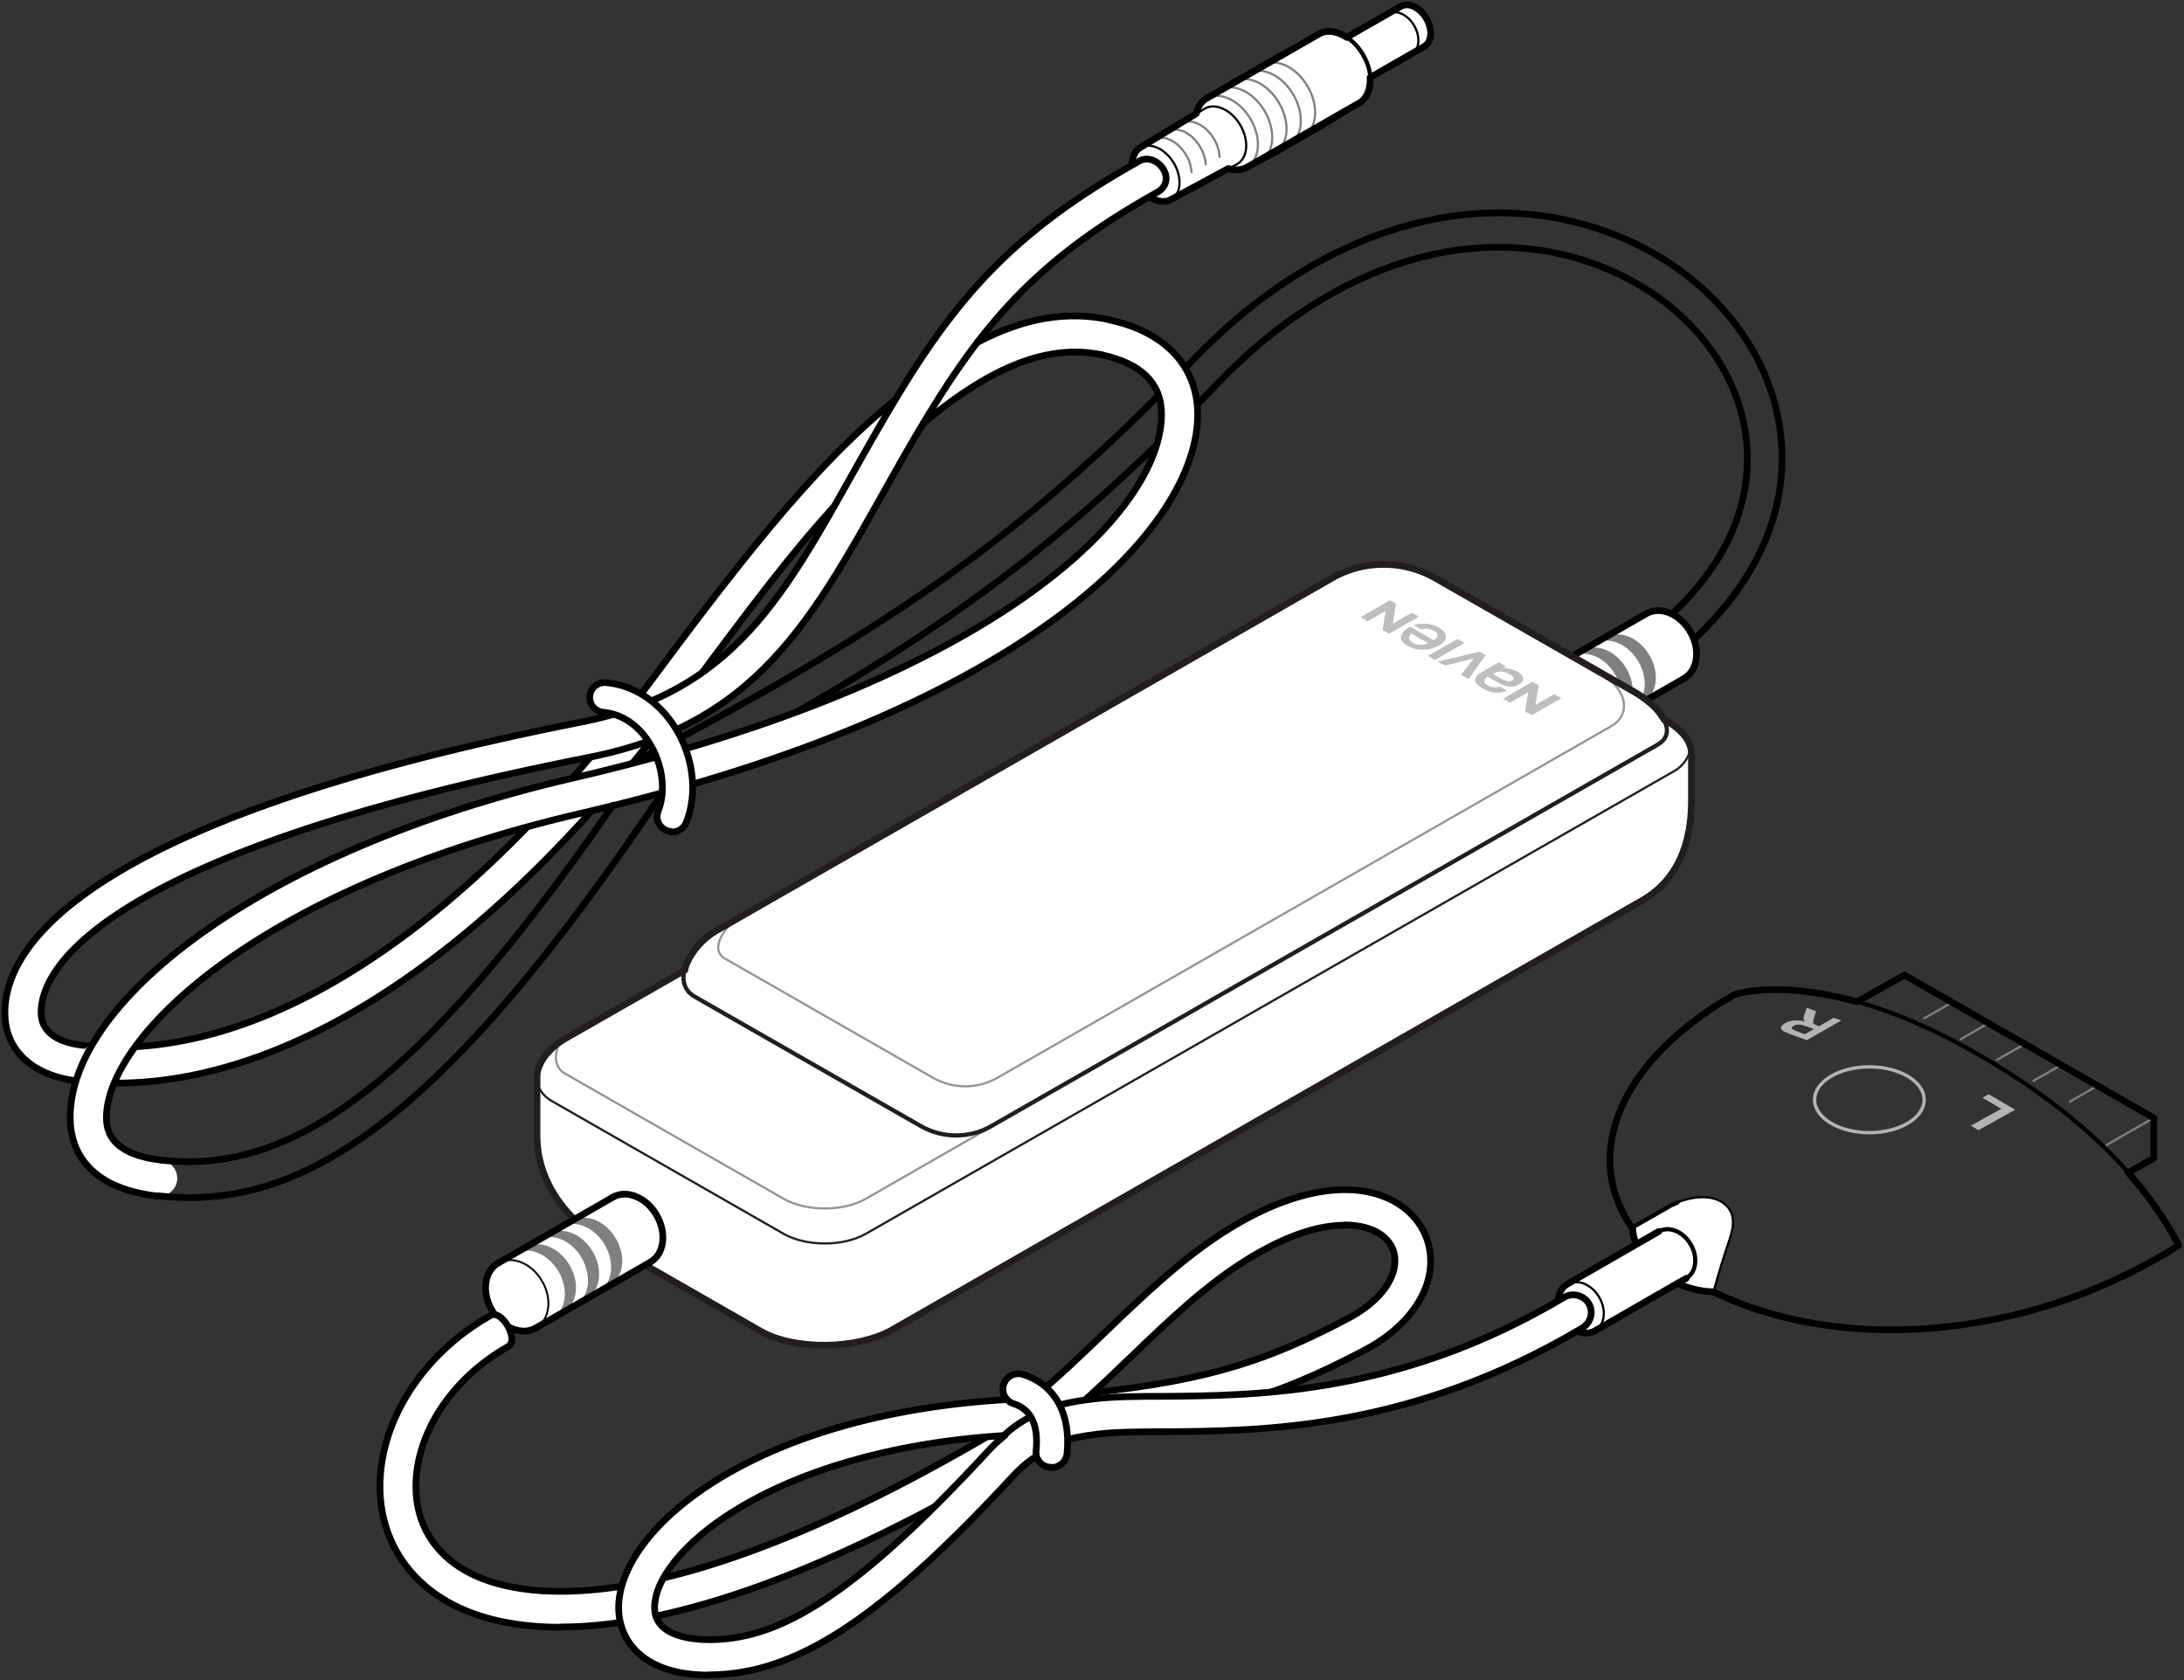 <svg width="130" height="100" viewBox="0 0 130 100" fill="none" xmlns="http://www.w3.org/2000/svg">
<rect x="0" y="0" width="130" height="100" fill="#333333" stroke="none"/>
<g clip-path="url(#clip0_212_29270)">
<path d="M80.893 6.142C81.372 5.86 81.596 5.281 81.551 4.613L84.767 2.772C85.231 2.505 85.291 1.763 84.902 1.095C84.513 0.442 83.84 0.115 83.376 0.383L80.16 2.223C79.592 1.852 78.979 1.748 78.5 2.03L76.316 3.158L73.369 4.85L71.799 5.86C71.47 6.053 71.275 6.379 71.186 6.765L67.88 8.769C67.281 9.11 67.207 10.09 67.7 10.936C68.194 11.797 69.091 12.213 69.69 11.871L73.1 10.031C73.489 10.149 73.878 10.135 74.207 9.957L75.882 9.11L78.829 7.418L80.908 6.112L80.893 6.142Z" fill="white"/>
<path d="M71.812 5.875L73.383 4.866L76.329 3.174L78.513 2.045C79.306 1.585 80.488 2.135 81.146 3.277C81.804 4.406 81.699 5.697 80.906 6.157L78.827 7.463L75.881 9.155L74.205 10.002C73.412 10.462 72.231 9.898 71.573 8.77C70.915 7.641 71.019 6.35 71.812 5.89V5.875Z" stroke="black" stroke-width="0.25" stroke-linecap="round" stroke-linejoin="round"/>
<path d="M73.43 4.87C74.252 4.395 75.464 4.973 76.137 6.131C76.81 7.289 76.706 8.625 75.883 9.1" stroke="#808080" stroke-width="0.13" stroke-linecap="round" stroke-linejoin="round"/>
<path d="M74.281 4.377C75.104 3.902 76.316 4.481 76.989 5.639C77.662 6.812 77.557 8.133 76.734 8.608" stroke="#808080" stroke-width="0.13" stroke-linecap="round" stroke-linejoin="round"/>
<path d="M75.133 3.885C75.956 3.41 77.167 3.989 77.84 5.147C78.513 6.32 78.409 7.641 77.586 8.116" stroke="#808080" stroke-width="0.13" stroke-linecap="round" stroke-linejoin="round"/>
<path d="M72.578 5.362C73.401 4.887 74.612 5.466 75.285 6.623C75.959 7.796 75.854 9.117 75.031 9.592" stroke="#808080" stroke-width="0.13" stroke-linecap="round" stroke-linejoin="round"/>
<path d="M74.206 9.975C74.999 9.515 75.103 8.239 74.445 7.096C73.787 5.968 72.605 5.404 71.812 5.864" stroke="#808080" stroke-width="0.13" stroke-linecap="round" stroke-linejoin="round"/>
<path d="M67.895 8.789C67.297 9.131 67.222 10.11 67.716 10.956C68.21 11.817 69.107 12.233 69.705 11.891L73.639 9.769C74.282 9.398 74.357 8.374 73.834 7.453C73.31 6.548 72.353 6.102 71.725 6.459L67.91 8.789H67.895Z" fill="white" stroke="black" stroke-width="0.13" stroke-linecap="round" stroke-linejoin="round"/>
<path d="M67.894 8.791C68.493 8.45 69.375 8.865 69.884 9.726C70.378 10.587 70.303 11.552 69.704 11.893" stroke="black" stroke-width="0.13" stroke-linecap="round" stroke-linejoin="round"/>
<path d="M82.656 0.82C83.12 0.553 83.808 0.879 84.182 1.533C84.556 2.186 84.496 2.943 84.047 3.21" stroke="black" stroke-width="0.13" stroke-linecap="round" stroke-linejoin="round"/>
<path d="M70.289 7.362C70.872 7.006 71.77 7.421 72.278 8.297C72.473 8.638 72.578 8.995 72.593 9.336" stroke="#808080" stroke-width="0.13" stroke-linecap="round" stroke-linejoin="round"/>
<path d="M69.481 7.838C70.064 7.482 70.946 7.898 71.455 8.774C71.649 9.115 71.754 9.456 71.769 9.783" stroke="#808080" stroke-width="0.13" stroke-linecap="round" stroke-linejoin="round"/>
<path d="M68.672 8.315C69.24 7.973 70.108 8.389 70.616 9.25C70.811 9.576 70.901 9.918 70.93 10.244" stroke="#808080" stroke-width="0.13" stroke-linecap="round" stroke-linejoin="round"/>
<path d="M80.894 6.142C81.373 5.86 81.597 5.281 81.552 4.613L84.768 2.772C85.232 2.505 85.291 1.763 84.903 1.095C84.514 0.442 83.841 0.115 83.377 0.383L80.161 2.223C79.593 1.852 78.979 1.748 78.501 2.03L71.814 5.86C71.485 6.053 71.291 6.379 71.201 6.765L67.895 8.769C67.297 9.11 67.222 10.09 67.716 10.936C68.21 11.797 69.107 12.213 69.705 11.871L73.116 10.031C73.505 10.149 73.894 10.135 74.223 9.957L80.909 6.127L80.894 6.142Z" stroke="black" stroke-width="0.4" stroke-linecap="round" stroke-linejoin="round"/>
<path d="M38.413 47.169C38.039 47.169 37.695 46.977 37.5 46.635C37.231 46.145 37.425 45.522 37.934 45.27C53.67 37.032 61.418 31.45 71.051 21.387C78.485 13.638 87.774 10.833 95.866 13.876C101.864 16.132 105.873 21.223 106.068 26.849C106.292 33.306 101.475 39.273 92.845 43.236C92.321 43.474 91.723 43.236 91.484 42.746C91.244 42.242 91.484 41.633 91.977 41.395C99.935 37.759 104.198 32.623 104.003 26.938C103.839 22.143 100.354 17.765 95.118 15.79C87.819 13.03 79.353 15.657 72.502 22.797C62.689 33.039 54.822 38.709 38.846 47.066C38.697 47.14 38.532 47.184 38.368 47.184L38.413 47.169Z" stroke="black" stroke-width="0.4" stroke-linecap="round" stroke-linejoin="round"/>
<path d="M39.039 40.135C27.432 55.795 15.286 63.291 4.995 62.237C4.397 62.178 3.873 62.608 3.798 63.187C3.739 63.781 4.172 64.3 4.771 64.359C15.795 65.502 28.748 57.65 40.775 41.412C52.397 25.737 59.607 19.844 65.575 21.121C66.158 21.239 66.727 20.883 66.861 20.304C66.981 19.725 66.607 19.146 66.039 19.028C59.053 17.529 51.38 23.481 39.039 40.135Z" fill="white"/>
<path d="M55.33 22.266C50.184 25.843 45.936 30.845 39.041 40.137C27.433 55.797 15.287 63.293 4.996 62.239" stroke="black" stroke-width="0.4" stroke-linecap="round" stroke-linejoin="round"/>
<path d="M4.773 64.36C15.797 65.503 28.751 57.651 40.777 41.412C46.043 34.302 49.034 30.339 53.163 26.688" stroke="black" stroke-width="0.4" stroke-linecap="round" stroke-linejoin="round"/>
<path d="M64.754 19.86C64.635 20.439 65.008 21.003 65.577 21.137C67.91 21.641 69.107 22.814 69.122 24.625C69.167 30.503 59.235 40.507 34.075 46.326C15.288 50.675 3.77 59.863 4.174 66.839C4.249 68.264 5.042 70.699 9.35 71.189C9.948 71.248 10.472 70.832 10.546 70.253C10.606 69.66 10.188 69.14 9.604 69.066C7.51 68.828 6.403 68.042 6.328 66.736C6.059 62.045 14.974 52.961 34.569 48.419C61.164 42.259 71.336 31.378 71.276 24.625C71.246 21.805 69.346 19.771 66.041 19.058C65.457 18.925 64.889 19.296 64.754 19.875" fill="white"/>
<path d="M9.618 69.054C7.524 68.817 6.417 68.03 6.342 66.724C6.073 62.033 15.002 52.949 34.583 48.407C61.178 42.247 71.349 31.367 71.29 24.613C71.26 21.793 69.36 19.759 66.054 19.047" stroke="black" stroke-width="0.4" stroke-linecap="round" stroke-linejoin="round"/>
<path d="M36.467 47.945C24.77 64.897 17.171 69.913 9.617 69.053" stroke="black" stroke-width="0.4" stroke-linecap="round" stroke-linejoin="round"/>
<path d="M9.363 71.171C17.695 72.121 25.997 67.208 39.369 47.273" stroke="black" stroke-width="0.4" stroke-linecap="round" stroke-linejoin="round"/>
<path d="M67.848 9.591C59.487 14.252 56.211 18.645 51.903 26.201C47.117 34.572 44.319 41.089 34.642 42.989C7.134 48.392 0.074 55.502 0.298 60.489C0.403 62.641 2.063 64.096 4.771 64.363C5.354 64.437 5.892 64.007 5.952 63.413C6.012 62.819 5.578 62.3 4.995 62.24C4.068 62.151 2.527 61.78 2.452 60.4C2.302 56.941 8.106 50.395 35.045 45.096C45.696 43.004 48.732 36.072 53.758 27.255C57.916 19.966 61.102 15.796 68.88 11.461C69.404 11.179 69.554 10.63 69.269 10.125C68.985 9.621 68.357 9.309 67.834 9.591" fill="white"/>
<path d="M4.995 62.225C4.068 62.136 2.527 61.765 2.452 60.384C2.302 56.926 8.106 50.38 35.045 45.081C45.696 42.988 48.732 36.056 53.758 27.239C57.916 19.966 61.102 15.78 68.88 11.446C69.404 11.164 69.554 10.614 69.269 10.11C68.985 9.605 68.357 9.293 67.834 9.575C59.472 14.236 56.196 18.63 51.888 26.185C47.102 34.557 44.304 41.073 34.627 42.973C7.134 48.391 0.074 55.501 0.298 60.488C0.388 62.566 1.958 63.991 4.501 64.333" stroke="black" stroke-width="0.4" stroke-linecap="round" stroke-linejoin="round"/>
<path d="M65.593 21.125C67.926 21.63 69.123 22.802 69.138 24.613C69.183 30.491 59.25 40.496 34.091 46.314C15.319 50.663 3.786 59.851 4.19 66.843C4.265 68.268 5.058 70.702 9.365 71.192" stroke="black" stroke-width="0.4" stroke-linecap="round" stroke-linejoin="round"/>
<path d="M39.937 49.49C39.847 49.49 39.772 49.461 39.682 49.431C39.219 49.253 38.994 48.733 39.174 48.288C39.653 47.086 39.443 45.497 38.665 44.236C38.276 43.597 37.379 42.529 35.913 42.395C35.419 42.351 35.06 41.92 35.105 41.43C35.15 40.941 35.584 40.584 36.078 40.629C37.723 40.777 39.219 41.757 40.191 43.315C41.283 45.052 41.537 47.219 40.849 48.956C40.7 49.327 40.326 49.55 39.937 49.52V49.49Z" fill="white" stroke="black" stroke-width="0.4" stroke-linecap="round" stroke-linejoin="round"/>
<path d="M66.04 19.03C63.557 18.496 60.999 18.897 58.172 20.381" stroke="black" stroke-width="0.4" stroke-linecap="round" stroke-linejoin="round"/>
<path d="M54.969 25.188C59.127 21.7 62.523 20.468 65.589 21.121" stroke="black" stroke-width="0.4" stroke-linecap="round" stroke-linejoin="round"/>
<path d="M116.207 59.656L114.547 60.606" stroke="#808080" stroke-width="0.13" stroke-linecap="round" stroke-linejoin="round"/>
<path d="M118.363 60.906L116.703 61.856" stroke="#808080" stroke-width="0.13" stroke-linecap="round" stroke-linejoin="round"/>
<path d="M120.531 62.133L118.871 63.083" stroke="#808080" stroke-width="0.13" stroke-linecap="round" stroke-linejoin="round"/>
<path d="M122.699 63.383L121.039 64.333" stroke="#808080" stroke-width="0.13" stroke-linecap="round" stroke-linejoin="round"/>
<path d="M124.871 64.617L123.211 65.567" stroke="#808080" stroke-width="0.13" stroke-linecap="round" stroke-linejoin="round"/>
<path d="M128.207 66.531L125.395 68.149" stroke="#808080" stroke-width="0.13" stroke-linecap="round" stroke-linejoin="round"/>
<path d="M110.539 59.625C112.573 60.189 114.952 61.154 117.644 62.698C121.967 65.176 124.779 67.626 126.694 69.793" stroke="black" stroke-width="0.25" stroke-linecap="round" stroke-linejoin="round"/>
<path d="M108.012 65.459C108.012 64.376 109.478 63.5 111.273 63.5C113.068 63.5 114.533 64.376 114.533 65.459C114.533 66.543 113.068 67.419 111.273 67.419C109.478 67.419 108.012 66.543 108.012 65.459Z" stroke="#B3B3B3" stroke-width="0.2" stroke-linecap="round" stroke-linejoin="round"/>
<path d="M109.626 60.727L107.547 61.914L106.574 61.558C106.335 61.469 106.17 61.395 106.096 61.335C106.021 61.276 106.006 61.202 106.021 61.127C106.051 61.053 106.126 60.979 106.245 60.905C106.395 60.816 106.574 60.756 106.784 60.741C106.993 60.727 107.203 60.741 107.427 60.801C107.382 60.741 107.352 60.667 107.352 60.608C107.352 60.548 107.382 60.444 107.427 60.326L107.547 59.984L108.1 60.192L107.98 60.578C107.935 60.712 107.921 60.801 107.921 60.845C107.921 60.89 107.935 60.919 107.98 60.949C108.01 60.979 108.085 61.009 108.19 61.053L108.279 61.083L109.147 60.578L109.611 60.741L109.626 60.727ZM107.965 61.246L107.621 61.127C107.397 61.053 107.247 60.994 107.173 60.994C107.098 60.994 107.023 60.994 106.948 60.994C106.873 60.994 106.814 61.023 106.754 61.068C106.679 61.112 106.649 61.142 106.649 61.187C106.649 61.231 106.679 61.261 106.739 61.291C106.769 61.305 106.888 61.35 107.068 61.424L107.427 61.558L107.95 61.261L107.965 61.246Z" fill="#B3B3B3"/>
<path d="M119.949 66.053L117.765 67.27L117.316 67.003L119.126 65.994L118.004 65.341L118.378 65.133L119.949 66.053Z" fill="#B3B3B3"/>
<path d="M110.538 59.627L113.365 58.039L128.203 66.544V68.934L126.678 69.795C128.129 71.443 129.056 72.927 129.684 74.115C129.266 74.397 128.832 74.664 128.368 74.916C119.677 79.874 108.594 80.66 100.89 76.326C93.187 71.977 94.533 64.169 103.224 59.212C104.36 58.841 106.888 58.618 110.523 59.627H110.538Z" stroke="black" stroke-width="0.4" stroke-linecap="round" stroke-linejoin="round"/>
<path d="M101.999 76.891C102.343 75.615 102.702 74.546 102.957 73.73C103.301 72.69 103.151 72.082 102.598 71.651C101.88 71.102 100.548 71.206 99.322 71.859L97.168 73.091C97.168 74.991 99.651 76.906 101.999 76.906V76.891Z" fill="white"/>
<path d="M99.844 76.383C100.532 76.695 101.28 76.888 102.013 76.888" stroke="black" stroke-width="0.4" stroke-linecap="round" stroke-linejoin="round"/>
<path d="M97.375 74.039C97.779 74.989 98.706 75.85 99.828 76.37" stroke="black" stroke-width="0.25" stroke-linecap="round" stroke-linejoin="round"/>
<path d="M97.184 73.07C97.184 73.397 97.258 73.723 97.393 74.035" stroke="black" stroke-width="0.4" stroke-linecap="round" stroke-linejoin="round"/>
<path d="M99.846 71.578C99.666 71.652 99.487 71.727 99.322 71.831L97.168 73.062" stroke="black" stroke-width="0.25" stroke-linecap="round" stroke-linejoin="round"/>
<path d="M101.997 76.889C102.341 75.598 102.7 74.529 102.969 73.713C103.313 72.659 103.164 72.05 102.595 71.62C101.967 71.145 100.905 71.145 99.828 71.575" stroke="black" stroke-width="0.13" stroke-linecap="round" stroke-linejoin="round"/>
<path d="M100.37 76.087L94.925 79.219C94.327 79.561 93.474 79.219 93.025 78.448C92.577 77.676 92.696 76.77 93.295 76.429L98.739 73.297" fill="white"/>
<path d="M100.37 76.087L94.925 79.219C94.327 79.561 93.474 79.219 93.025 78.448C92.577 77.676 92.696 76.77 93.295 76.429L98.739 73.297" stroke="black" stroke-width="0.4" stroke-linecap="round" stroke-linejoin="round"/>
<path d="M93.309 76.445C93.907 76.103 94.745 76.445 95.193 77.217C95.642 77.989 95.522 78.879 94.924 79.221" stroke="black" stroke-width="0.13" stroke-linecap="round" stroke-linejoin="round"/>
<path d="M98.738 73.296C99.337 72.955 100.189 73.296 100.638 74.068C101.087 74.84 100.967 75.746 100.369 76.087" stroke="black" stroke-width="0.25" stroke-linecap="round" stroke-linejoin="round"/>
<path d="M97.991 36.528C98.814 36.053 99.995 36.528 100.609 37.597C101.237 38.665 101.057 39.912 100.235 40.387L93.414 44.306C92.591 44.781 91.409 44.306 90.796 43.237C90.183 42.168 90.347 40.922 91.17 40.447L97.991 36.528Z" fill="white"/>
<path d="M97.154 42.172C97.977 41.697 98.141 40.45 97.528 39.382C96.9 38.313 95.733 37.838 94.91 38.313L95.568 37.942C96.391 37.467 97.573 37.942 98.186 39.011C98.814 40.079 98.635 41.326 97.812 41.801L97.154 42.172Z" fill="#808080"/>
<path d="M95.775 42.954C96.598 42.479 96.762 41.232 96.149 40.163C95.536 39.094 94.354 38.619 93.531 39.094L94.189 38.723C95.012 38.248 96.194 38.723 96.807 39.792C97.435 40.861 97.256 42.108 96.433 42.583L95.775 42.954Z" fill="#808080"/>
<path d="M94.4 43.743C95.223 43.268 95.387 42.021 94.774 40.952C94.146 39.883 92.979 39.408 92.156 39.883L92.814 39.512C93.637 39.037 94.819 39.512 95.432 40.581C96.06 41.65 95.881 42.897 95.058 43.371L94.4 43.743Z" fill="#808080"/>
<path d="M97.991 36.528C98.814 36.053 99.995 36.528 100.609 37.597C101.237 38.665 101.057 39.912 100.235 40.387L93.414 44.306C92.591 44.781 91.409 44.306 90.796 43.237C90.183 42.168 90.347 40.922 91.17 40.447L97.991 36.528Z" stroke="black" stroke-width="0.4" stroke-linecap="round" stroke-linejoin="round"/>
<path d="M99.052 42.834C98.932 42.627 98.782 42.404 98.588 42.196C98.244 41.825 97.795 41.484 97.361 41.231L85.425 34.403C84.856 34.077 84.243 33.854 83.615 33.721C82.164 33.424 80.608 33.646 79.292 34.403L42.615 55.407C41.867 55.837 41.194 56.594 40.88 57.351C40.82 57.485 40.79 57.618 40.76 57.752L33.64 61.819C32.698 62.368 31.965 63.274 31.965 64.075V67.593C31.965 70.681 34.164 72.863 35.734 73.768L45.292 79.245C47.327 80.403 51.081 80.314 53.1 79.156L97.75 53.596C100.338 52.112 100.682 49.321 100.682 47.659V44.898C100.682 44.096 100.128 43.443 99.066 42.82L99.052 42.834Z" fill="white"/>
<path d="M59.876 66.57L51.544 71.35C50.198 72.122 47.984 72.122 46.638 71.35L33.58 63.869C32.922 63.498 32.922 62.325 33.61 61.82" stroke="#939598" stroke-width="0.13" stroke-linecap="round" stroke-linejoin="round"/>
<path d="M44.125 54.532C43.153 55.082 42.181 56.507 43.153 57.056L55.508 64.136C56.72 64.834 58.2 64.834 59.397 64.136L95.91 43.222C97.151 42.509 96.762 41.01 95.521 40.312" stroke="#939598" stroke-width="0.13" stroke-linecap="round" stroke-linejoin="round"/>
<path d="M100.606 44.578C100.546 45.068 100.157 45.617 99.648 45.899L51.544 73.434C50.197 74.206 47.983 74.206 46.637 73.434L32.876 65.552C32.218 65.181 31.949 64.646 31.934 64.067" stroke="#221E1F" stroke-width="0.13" stroke-linecap="round" stroke-linejoin="round"/>
<path d="M91.589 40.786L91.394 41.959L92.516 41.32L92.935 41.558L91.185 42.567L90.781 42.344L90.961 41.202L89.884 41.825L89.465 41.587L91.215 40.578L91.589 40.786Z" fill="#BCBEC0"/>
<path d="M83.094 35.934L82.914 37.107L84.036 36.469L84.455 36.706L82.69 37.716L82.301 37.493L82.48 36.365L81.403 36.973L80.984 36.736L82.734 35.727L83.094 35.934Z" fill="#BCBEC0"/>
<path d="M88.072 38.789L88.431 38.997L87.414 40.422L86.965 40.169L87.728 39.19L86.008 39.62L85.574 39.383L88.072 38.789Z" fill="#BCBEC0"/>
<path d="M85.411 39.278L84.992 39.041L86.757 38.031L87.176 38.269L85.411 39.278Z" fill="#BCBEC0"/>
<path d="M89.285 40.877L89.704 41.114C89.555 41.173 89.33 41.233 89.106 41.233C88.792 41.233 88.553 41.144 88.268 40.98C87.984 40.817 87.805 40.669 87.805 40.491C87.805 40.357 87.865 40.209 88.089 40.075L89.211 39.422L89.63 39.659L89.465 39.748C89.465 39.748 89.63 39.748 89.869 39.808C90.063 39.852 90.228 39.927 90.392 40.016C90.602 40.134 90.647 40.253 90.662 40.372C90.692 40.491 90.587 40.624 90.422 40.728C90.228 40.847 90.048 40.906 89.779 40.862C89.525 40.817 89.315 40.713 89.061 40.565L88.567 40.283C88.343 40.416 88.224 40.609 88.567 40.802C88.807 40.936 89.076 40.921 89.285 40.877ZM89.33 40.387C89.585 40.52 89.854 40.609 90.004 40.505C90.213 40.372 90.033 40.238 89.944 40.179C89.719 40.045 89.51 39.986 89.33 39.971C89.136 39.971 89.001 40.031 88.867 40.12C88.867 40.12 89.211 40.327 89.33 40.387Z" fill="#BCBEC0"/>
<path d="M85.35 37.526C85.634 37.689 85.634 37.897 85.41 38.06C85.41 38.06 85.365 38.09 85.335 38.105L83.929 37.303C83.6 37.481 83.436 37.674 83.391 37.867C83.346 38.075 83.495 38.268 83.794 38.446C84.079 38.609 84.378 38.684 84.722 38.669C85.066 38.669 85.365 38.58 85.634 38.431C85.933 38.253 86.083 38.075 86.068 37.882C86.068 37.689 85.933 37.526 85.649 37.362C85.395 37.214 85.126 37.14 84.827 37.125C84.587 37.125 84.363 37.14 84.153 37.214L84.572 37.452C84.812 37.392 85.111 37.407 85.335 37.541M84.094 38.253C83.809 38.09 83.809 37.882 84.034 37.719L85.006 38.283C84.737 38.416 84.378 38.416 84.079 38.253" fill="#BCBEC0"/>
<path d="M99.052 42.834C98.932 42.627 98.782 42.404 98.588 42.196C98.244 41.825 97.795 41.484 97.361 41.231L85.425 34.403C84.856 34.077 84.243 33.854 83.615 33.721C82.164 33.424 80.608 33.646 79.292 34.403L42.615 55.407C41.867 55.837 41.194 56.594 40.88 57.351C40.82 57.485 40.79 57.618 40.76 57.752L33.64 61.819C32.698 62.368 31.965 63.274 31.965 64.075V67.593C31.965 70.681 34.164 72.863 35.734 73.768L45.292 79.245C47.327 80.403 51.081 80.314 53.1 79.156L97.75 53.596C100.338 52.112 100.682 49.321 100.682 47.659V44.898C100.682 44.096 100.128 43.443 99.066 42.82L99.052 42.834Z" stroke="#221E1F" stroke-width="0.4" stroke-linecap="round" stroke-linejoin="round"/>
<path d="M40.731 57.754C40.596 58.377 40.731 58.971 41.359 59.327L54.792 67.016C56.108 67.773 57.723 67.773 59.025 67.016L98.648 44.335C99.307 43.964 99.337 43.4 99.037 42.836" stroke="#221E1F" stroke-width="0.25" stroke-linecap="round" stroke-linejoin="round"/>
<path d="M38.711 75.125L31.89 79.044C31.068 79.519 29.886 79.044 29.273 77.975C28.659 76.906 28.824 75.659 29.647 75.184L36.468 71.266" fill="white"/>
<path d="M29.648 75.184C30.471 74.709 31.653 75.184 32.266 76.253C32.894 77.322 32.715 78.568 31.892 79.043" stroke="black" stroke-width="0.11" stroke-linecap="round" stroke-linejoin="round"/>
<path d="M36.469 71.262C37.291 70.787 38.473 71.262 39.086 72.331C39.7 73.4 39.535 74.647 38.712 75.121" stroke="black" stroke-width="0.4" stroke-linecap="round" stroke-linejoin="round"/>
<path d="M35.63 76.891C36.453 76.416 36.618 75.169 36.004 74.1C35.376 73.032 34.209 72.557 33.387 73.032L34.045 72.661C34.868 72.186 36.049 72.661 36.663 73.729C37.291 74.798 37.111 76.045 36.289 76.52L35.63 76.891Z" fill="#808080"/>
<path d="M34.255 77.672C35.078 77.197 35.243 75.951 34.629 74.882C34.016 73.813 32.834 73.338 32.012 73.813L32.67 73.442C33.493 72.967 34.674 73.442 35.288 74.511C35.916 75.579 35.736 76.826 34.914 77.301L34.255 77.672Z" fill="#808080"/>
<path d="M32.877 78.477C33.699 78.002 33.864 76.755 33.251 75.686C32.622 74.618 31.456 74.143 30.633 74.618L31.291 74.247C32.114 73.772 33.295 74.247 33.909 75.315C34.537 76.384 34.357 77.631 33.535 78.106L32.877 78.477Z" fill="#808080"/>
<path d="M38.711 75.125L31.89 79.044C31.068 79.519 29.886 79.044 29.273 77.975C28.659 76.906 28.824 75.659 29.647 75.184L36.468 71.266" stroke="black" stroke-width="0.4" stroke-linecap="round" stroke-linejoin="round"/>
<path d="M33.357 96.855C30.231 96.855 28.107 96.157 26.731 95.385C24.128 93.945 22.632 91.452 22.617 88.513C22.602 84.579 25.16 80.586 29.169 78.315C29.633 78.048 30.081 78.671 30.231 78.939C30.381 79.206 30.68 79.889 30.231 80.156C26.895 82.041 24.741 85.321 24.756 88.498C24.756 90.665 25.833 92.461 27.778 93.53C30.575 95.088 39.43 97.285 60.88 84.252C61.388 83.941 62.032 84.104 62.346 84.609C62.645 85.114 62.495 85.752 61.987 86.063C48.046 94.524 39.041 96.84 33.372 96.84L33.357 96.855Z" fill="white" stroke="black" stroke-width="0.4" stroke-linecap="round" stroke-linejoin="round"/>
<path d="M61.629 85.529C61.419 85.529 61.21 85.47 61.045 85.351C60.447 85.366 59.968 84.936 59.923 84.371C59.893 83.793 60.327 83.288 60.911 83.243C61.105 83.243 61.314 83.214 61.509 83.199C63.005 81.967 64.426 80.601 65.817 79.265C68.061 77.113 70.364 74.901 72.952 73.269C76.871 70.79 80.535 70.151 83.004 71.517C84.365 72.274 85.172 73.61 85.157 75.094C85.142 77.113 83.662 79.087 81.194 80.379C76.003 83.11 71.755 84.564 62.332 85.262C62.332 85.262 62.302 85.292 62.287 85.292C62.092 85.44 61.853 85.529 61.629 85.529ZM80.027 72.927C78.711 72.927 76.766 73.373 74.103 75.05C71.695 76.564 69.556 78.612 67.298 80.779C66.565 81.477 65.832 82.189 65.069 82.887C72.174 82.145 75.749 80.839 80.206 78.493C81.971 77.573 83.019 76.282 83.033 75.05C83.033 74.323 82.659 73.729 81.971 73.343C81.687 73.18 81.044 72.912 80.027 72.912V72.927Z" fill="white" stroke="black" stroke-width="0.4" stroke-linecap="round" stroke-linejoin="round"/>
<path d="M65.068 82.898C64.843 83.121 63.258 84.398 63.258 84.398L65.068 82.898Z" fill="white"/>
<path d="M65.068 82.898C64.843 83.121 63.258 84.398 63.258 84.398" stroke="black" stroke-width="0.4" stroke-linecap="round" stroke-linejoin="round"/>
<path d="M42.181 99.705C38.322 99.705 36.886 97.701 36.826 95.816C36.677 91.14 44.634 84.194 59.966 83.303L60.924 83.244C61.507 83.214 62.001 83.63 62.06 84.209C62.539 84.134 63.033 84.416 63.212 84.891C63.407 85.441 63.123 86.049 62.584 86.242C61.776 86.539 61.073 87.029 60.31 87.845C52.457 96.336 47.402 99.66 42.256 99.69H42.181V99.705ZM59.802 85.441C45.726 86.331 38.846 92.506 38.965 95.757C39.025 97.449 41.329 97.597 42.256 97.597C45.981 97.568 50.229 95.668 58.755 86.435C59.099 86.049 59.458 85.722 59.817 85.441H59.802Z" fill="white" stroke="black" stroke-width="0.4" stroke-linecap="round" stroke-linejoin="round"/>
<path d="M62.81 85.873C62.376 85.873 61.972 85.605 61.807 85.175C61.613 84.626 61.897 84.017 62.436 83.824C63.228 83.542 64.036 83.394 65.023 83.275C66.19 83.126 67.611 83.112 69.242 83.112C74.866 83.067 83.377 83.008 93.1 77.219C93.608 76.922 94.251 77.085 94.565 77.575C94.865 78.08 94.7 78.718 94.206 79.03C83.99 85.115 75.135 85.175 69.271 85.219C67.701 85.219 66.34 85.234 65.293 85.368C64.44 85.472 63.782 85.591 63.169 85.813C63.049 85.858 62.929 85.873 62.81 85.873Z" fill="white" stroke="black" stroke-width="0.4" stroke-linecap="round" stroke-linejoin="round"/>
<path d="M59.789 85.421C60.717 84.501 62.332 83.788 63.05 83.625" stroke="black" stroke-width="0.4" stroke-linecap="round" stroke-linejoin="round"/>
<path d="M62.586 87.335C62.586 87.335 62.526 87.335 62.496 87.335C61.987 87.291 61.614 86.846 61.673 86.341C61.823 84.827 61.374 83.877 60.327 83.55C59.849 83.387 59.579 82.882 59.744 82.393C59.908 81.918 60.417 81.65 60.91 81.814C62.795 82.422 63.752 84.144 63.513 86.519C63.468 86.994 63.065 87.35 62.601 87.35L62.586 87.335Z" fill="white" stroke="black" stroke-width="0.4" stroke-linecap="round" stroke-linejoin="round"/>
</g>
<defs>
<clipPath id="clip0_212_29270">
<rect width="130" height="100" fill="white"/>
</clipPath>
</defs>
</svg>
